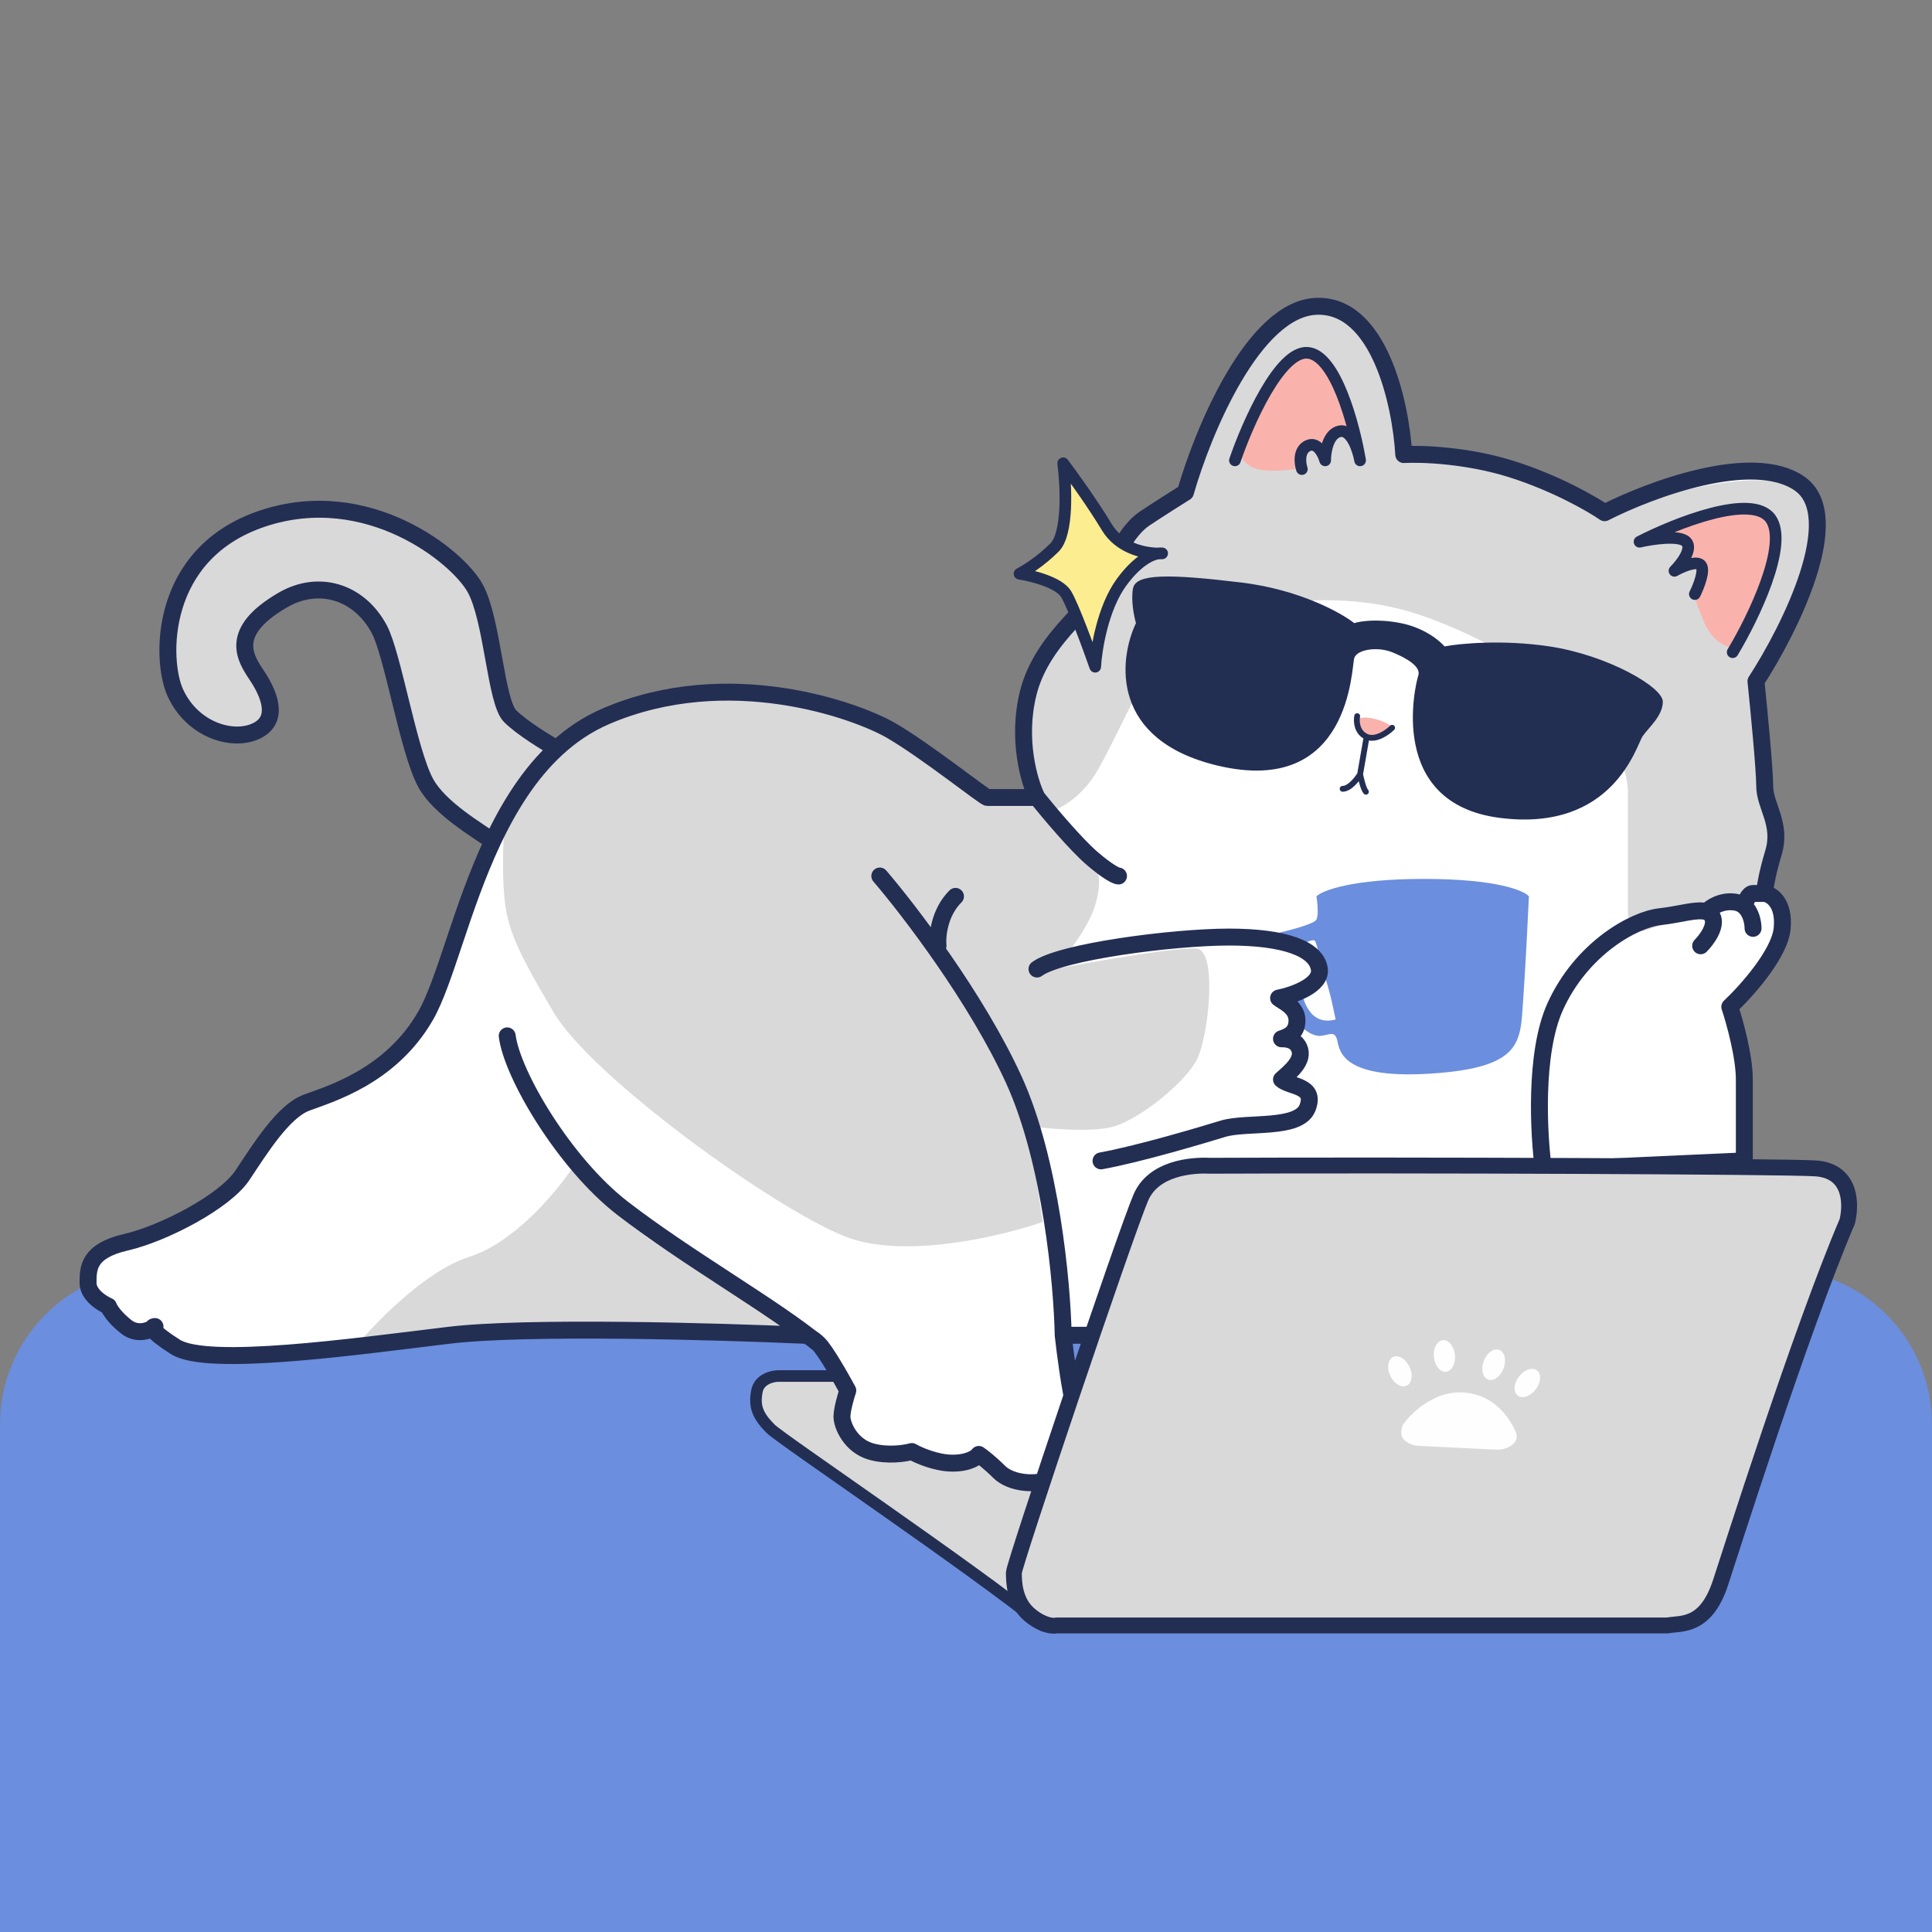 <svg fill="none" height="373" viewBox="0 0 373 373" width="373" xmlns="http://www.w3.org/2000/svg"><rect x="0" y="0" width="373" height="373" fill="#808080" stroke="none"/><path d="m0 275c0-16.569 13.431-30 30-30h313c16.569 0 30 13.431 30 30v98h-373z" fill="#6b8ede"/><path d="m150.327 265.657h10.488 44.33 80.268l40.973 42.031-125.024 6.134c-14.077-11.357-50.559-35.961-52.573-37.971-2.517-2.514-3.216-4.329-2.657-7.261.447-2.346 2.983-2.933 4.195-2.933z" fill="#d9d9d9" stroke="#232e53" stroke-linejoin="round" stroke-width="2.237"/><path d="m155.247 258.913c-16.672-.748-53.725-1.796-68.562 0-18.545 2.245-46.644 6.173-52.826 2.245-3.378-2.147-4.326-3.194-4.349-3.642-1.124.678-3.236 1.286-5.204-.286-2.248-1.796-3.184-3.367-3.372-3.928-1.311-.562-3.934-2.245-3.934-4.49 0-2.806 0-6.173 7.306-7.856 7.306-1.684 19.107-7.856 22.479-12.907 3.372-5.05 7.868-12.345 12.364-14.029 4.496-1.683 16.297-5.05 23.041-16.835 6.744-11.784 11.239-47.699 34.842-57.799 23.604-10.101 48.331-1.123 55.074 2.805 6.744 3.928 17.984 12.907 18.546 12.907h9.553c-1.498-2.993-3.933-11.223-1.686-20.202 2.81-11.223 14.05-17.957 15.174-21.885s3.934-9.54 7.306-11.785c2.697-1.795 6.369-4.115 7.867-5.05 3.372-11.784 13.151-35.465 25.289-35.914 12.139-.449 16.298 18.892 16.86 28.619 3.372-.187 12.251.112 20.793 2.806s15.548 6.734 17.983 8.417c8.805-4.489 28.661-11.896 37.653-5.612 8.992 6.285-1.873 28.058-8.43 38.16.562 5.424 1.686 17.059 1.686 20.201 0 3.929 3.372 7.296 1.686 12.907-1.348 4.489-1.686 7.108-1.686 7.856 1.312.187 3.822 1.796 3.372 6.734-.449 4.939-6.931 12.159-10.115 15.152.936 2.806 2.809 9.54 2.809 14.029v15.712l-111.272 5.051-13.487 28.619h-6.744c.375 3.367 1.349 10.887 2.248 14.029 1.124 3.928-.562 11.785-3.934 13.468-3.372 1.684-8.429 1.122-10.677-1.122-1.799-1.796-3.372-2.993-3.934-3.367-.375.561-1.911 1.683-5.058 1.683s-6.556-1.496-7.868-2.244c-1.311.374-4.72.898-7.867 0-3.934-1.123-5.62-5.051-5.62-6.734 0-1.347.749-3.928 1.124-5.051-1.312-2.431-4.271-7.631-5.62-8.978s-2.435-1.684-2.81-1.684z" fill="#fff"/><path d="m254.716 199.99c-1.348 0-2.81-1.122-3.372-1.683 0-.561-.059-1.57-.508-2.468-.45-.898-1.4-2.209-1.775-2.583.56-.239 1.435-.622 2.283-1.052 1.14-.577 2.295-1.239 2.81-1.753 1.124-1.123 2.248-1.684 1.124-5.051-.899-2.694-6.743-4.489-9.553-5.05 2.622-.562 7.98-1.908 8.429-2.806.45-.898.188-3.367 0-4.49 1.124-1.122 6.856-3.366 20.794-3.366 13.937 0 19.294 2.244 20.231 3.366-.187 4.116-.675 13.917-1.124 20.202-.562 7.857 0 12.907-17.983 14.029-17.984 1.123-17.422-5.05-17.984-6.734-.562-1.683-1.686-.561-3.372-.561z" fill="#6b8ede"/><path d="m253.808 181.596c.329.219.699 2.234.979 3.072-.14-.093-.839-.95-1.399-1.396-.559-.447-1.445-.931-1.818-1.118.606-.186 1.818-.837 2.238-.558z" fill="#fefefe"/><path d="m257.864 196.817s-2.377.838-4.195-.698c-1.433-1.211-2.078-3.244-2.231-4.15.324-.153 1.028-.486 1.252-.598.28-.14 1.678-1.117 1.958-1.397.224-.223.932-1.303 1.119-1.536.279.838.839 2.793 1.118 3.91.29 1.158.979 4.469.979 4.469z" fill="#fefefe"/><path d="m90.619 242.638c-8.542 2.694-18.545 13.094-22.479 17.957 4.683-.561 16.522-1.908 26.413-2.806 9.891-.897 44.958.375 61.256 1.123-2.436-2.993-9.891-9.989-20.232-14.029-10.34-4.041-21.168-14.403-25.289-19.08-2.997 4.489-11.127 14.141-19.669 16.835z" fill="#d9d9d9"/><path d="m163.114 238.71c11.24 4.489 30.16 0 38.215-2.806l-2.81-18.518c3.934.561 12.813 1.347 16.859 0 5.058-1.684 13.488-8.418 15.736-12.907s3.934-20.763 0-21.324c-3.147-.449-19.669 2.432-27.537 3.928 2.06-2.245 6.519-7.856 7.868-12.345 1.348-4.49.562-6.734 0-7.296l-11.24-11.784h-8.992c-1.873-1.496-7.193-5.724-13.487-10.662-7.868-6.173-20.231-11.785-46.083-10.662-20.68.898-31.658 17.583-34.28 25.252-.187 2.432-.45 8.53 0 13.468.562 6.173 2.248 10.101 9.553 22.446 7.306 12.346 42.149 37.598 56.198 43.21z" fill="#d9d9d9"/><path d="m211.445 149.485c-3.147 4.938-7.306 6.921-8.992 7.295-1.873-3.741-5.395-13.019-4.496-20.202s9.366-16.46 13.488-20.201c.374-.936 1.91-4.153 5.057-9.54 3.148-5.387 9.179-8.979 11.802-10.101 4.121-12.159 15.173-36.588 26.413-37.037 11.24-.449 15.548 19.267 16.297 29.18 4.309.374 14.387 1.347 20.232 2.245 5.844.898 14.424 5.986 17.983 8.418 10.678-4.115 33.606-10.662 39.901-3.928 6.294 6.734-4.122 27.497-10.116 37.037l2.248 20.202c0 1.684.337 5.724 1.686 8.417 1.349 2.694-.562 8.605-1.686 11.224-1.311.748-4.384 2.245-6.182 2.245-2.248 0-4.496 1.683-6.182 1.683-1.348 0-8.429 2.245-11.801 3.367-.937-.374-2.81-1.571-2.81-3.367v-23.569c0-12.907-21.917-28.058-40.463-34.231-18.545-6.173-37.09 0-42.71 0s-15.736 24.691-19.669 30.864z" fill="#d9d9d9"/><path d="m100.735 151.169c-.9.897-3.747 6.734-5.058 9.539l-.562 1.123c-.562-.187-2.023-.786-3.372-1.684-1.686-1.122-8.43-7.295-10.116-8.978-1.686-1.684-3.934-15.152-4.496-19.08-.562-3.928-5.058-12.346-6.744-14.59-1.686-2.245-8.992-6.734-17.421-1.122-8.43 5.611-5.058 11.784-2.248 15.151s2.248 7.295-1.124 9.54c-3.372 2.244-7.867.561-12.363-2.245-4.496-2.806-6.182-11.784-4.496-19.641 1.686-7.856 4.496-13.468 20.793-19.64 16.297-6.173 34.843 8.978 38.215 12.906 3.372 3.929 4.496 21.325 6.182 24.692 1.349 2.693 6.556 5.985 8.991 7.295-1.686 1.87-5.282 5.836-6.181 6.734z" fill="#d9d9d9"/><path d="m200.205 153.975c-2.997 0-9.104 0-9.553 0-.562 0-11.802-8.979-18.546-12.907-6.743-3.928-31.47-12.906-55.074-2.806-3.604 1.543-6.764 3.688-9.553 6.257m92.726 9.456c2.248 2.806 7.531 9.091 10.678 11.784 3.147 2.694 4.683 3.367 5.058 3.367m-15.736-15.151c-1.498-2.993-3.933-11.223-1.686-20.202 2.81-11.223 14.05-17.957 15.174-21.885s3.934-9.54 7.306-11.785c2.697-1.795 6.369-4.115 7.867-5.05 3.372-11.784 13.151-35.465 25.289-35.914 12.139-.449 16.298 18.892 16.86 28.619 3.372-.187 12.251.112 20.793 2.806 8.542 2.694 15.548 6.734 17.983 8.418 8.805-4.489 28.661-11.897 37.653-5.612 8.992 6.285-1.873 28.058-8.43 38.16.562 5.424 1.686 17.059 1.686 20.201 0 3.929 3.372 7.296 1.686 12.907-1.348 4.489-1.686 7.108-1.686 7.856m0 0c1.312.187 3.822 1.796 3.372 6.734-.449 4.939-6.931 12.159-10.115 15.152.936 2.806 2.809 9.54 2.809 14.029v15.712l-38.776 1.76m42.71-53.387c-.374 0-1.348 0-2.248 0-.899 0-1.498 1.647-1.686 2.47m-131.503 82.827h6.744l13.487-28.619 72.496-3.291m-92.727 31.91c.375 3.367 1.349 10.887 2.248 14.029 1.124 3.928-.562 11.785-3.934 13.468-3.372 1.684-8.429 1.122-10.677-1.122-1.799-1.796-3.372-2.993-3.934-3.367-.375.561-1.911 1.683-5.058 1.683s-6.556-1.496-7.868-2.244c-1.311.374-4.72.898-7.867 0-3.934-1.123-5.62-5.051-5.62-6.734 0-1.347.749-3.928 1.124-5.051-1.312-2.431-4.271-7.631-5.62-8.978m47.206-1.684c-.187-9.914-2.36-33.67-9.553-49.382-7.194-15.713-20.232-32.735-25.851-39.282m-11.802 90.348c-1.349-1.347-2.435-1.684-2.81-1.684-16.672-.748-53.725-1.796-68.562 0-18.545 2.245-46.644 6.173-52.826 2.245-4.945-3.143-4.683-3.928-3.934-3.928-.937.748-3.372 1.795-5.62 0-2.248-1.796-3.184-3.367-3.372-3.928-1.311-.562-3.934-2.245-3.934-4.49 0-2.806 0-6.173 7.306-7.856 7.306-1.684 19.107-7.856 22.479-12.907 3.372-5.05 7.868-12.345 12.364-14.029 4.496-1.683 16.297-5.05 23.041-16.835 3.771-6.589 6.839-20.723 12.937-33.67m62.93 97.082c-8.617-7.108-25.564-16.681-37.917-26.246-11.122-8.612-21.278-25.755-22.215-33.238m-2.798-37.598c-2.814-2.057-10.24-6.285-12.937-11.223-3.372-6.173-6.327-24.801-8.992-29.741-3.934-7.296-11.751-9.54-18.545-5.612-10.678 6.173-7.306 11.223-5.058 14.59s4.496 8.418 0 10.662c-4.496 2.245-12.364 0-15.735-7.295-2.865-6.198-3.372-26.936 16.859-33.67 20.231-6.734 37.641 7.296 41.025 13.468 3.384 6.173 3.934 21.886 6.744 24.691 2.248 2.245 6.931 5.107 8.992 6.257m-12.352 17.873c3.142-6.671 7.089-13.027 12.352-17.873m73.619 38.075c-.187-1.87.225-6.397 3.372-9.539m28.099 51.065c7.306-1.309 19.778-5.044 23.529-6.195 4.622-1.418 14.686.277 16.347-4.081s-3.347-3.94-5.033-5.436c1.686-1.497 4.522-3.745 3.372-6.173-.816-1.722-2.81-1.683-3.372-1.683 1.124-.375 2.99-.99 2.99-3.541 0-2.55-2.616-3.568-3.552-4.316 2.81-.561 8.317-2.469 7.867-5.611-.562-3.929-6.743-6.173-17.421-6.173s-32.595 2.806-37.091 6.173m97.785 38.796c-.937-6.759-1.798-22.523 2.248-31.501 5.058-11.224 15.173-16.835 20.231-17.396 3.951-.439 7.216-1.562 8.992-.963m-1.124 6.574c1.124-1.122 3.147-3.816 2.248-5.611-.246-.492-.627-.795-1.124-.963m0 0c.749-.801 2.922-2.292 5.62-1.843.685.114 1.239.399 1.685.786m1.686 4.264c0-1.116-.375-3.128-1.686-4.264" stroke="#232e53" stroke-linecap="round" stroke-linejoin="round" stroke-width="3.269"/><path d="m321.919 313.821h-118.002c-.681.17-2.656 0-5.108-2.041-3.065-2.55-3.065-6.631-3.065-8.161s21.455-65.291 24.52-72.433c2.452-5.712 9.876-6.29 13.282-6.12 38.482-.17 110.85.102 116.98.51s7.151 5.612 6.13 10.202c-9.025 21.084-22.885 64.984-24.52 69.881-2.895 8.672-7.663 7.652-10.217 8.162z" fill="#d9d9d9" stroke="#232e53" stroke-linejoin="round" stroke-width="3.065"/><g fill="#fefefe"><path d="m288.896 279.878-15.306-.756c-.51-.025-1.812-.386-2.5-1.145-.97-1.069-.41-2.063-.384-2.572.025-.51 4.945-6.906 11.578-6.578 6.632.327 9.441 5.573 10.36 7.661.92 2.089-1.707 3.491-3.748 3.39z"/><path d="m290.286 264.193c-.595 1.583-1.934 2.544-2.991 2.148-1.056-.396-1.43-2-.835-3.583.596-1.582 1.934-2.543 2.991-2.147 1.056.396 1.43 2 .835 3.582z"/><path d="m280.897 261.571c.181 1.68-.582 3.14-1.704 3.261-1.122.12-2.178-1.145-2.359-2.826-.181-1.68.583-3.14 1.705-3.26 1.122-.121 2.178 1.144 2.358 2.825z"/><path d="m272.114 263.874c.727 1.526.489 3.156-.53 3.64-1.019.483-2.435-.362-3.161-1.889s-.489-3.157.53-3.64c1.019-.484 2.435.362 3.161 1.889z"/><path d="m296.501 268.233c-1.021 1.348-2.579 1.89-3.479 1.21-.9-.679-.802-2.323.22-3.671 1.021-1.348 2.578-1.89 3.478-1.21.9.679.802 2.323-.219 3.671z"/></g><path d="m205.826 114.694c-1.349-2.245-6.557-3.554-8.992-3.928 1.124-.562 4.046-2.357 6.744-5.051 2.697-2.693 2.248-11.971 1.686-16.274 1.686 2.245 5.732 7.856 8.429 12.346 2.423 4.032 7.143 5.046 9.844 5.075.342-.058.623-.06.834-.025-.248.019-.528.029-.834.025-1.485.254-4.111 1.574-7.034 5.587-3.596 4.938-4.87 12.907-5.058 16.274-1.311-3.741-4.271-11.785-5.619-14.029z" fill="#fced90" stroke="#232e53" stroke-linejoin="round" stroke-width="2.248"/><path d="m251.464 90.323c-2.599.52-8.318 1.144-10.398-.52-2.079-1.664-1.906-2.773-1.559-3.119 2.252-6.239 7.798-18.715 11.957-18.715 5.199 0 7.798 7.798 8.318 10.398.366 1.828 1.83 6.201 2.767 8.879.146.362.264.704.353.998-.105-.293-.224-.63-.353-.998-.712-1.768-2.08-4.026-3.806-3.681-2.08.416-2.6 3.639-2.6 5.199-.866-1.386-2.807-3.951-3.639-3.119s-1.04 3.466-1.04 4.679z" fill="#f9b3ac"/><path d="m341.403 100.201c-3.743-4.991-17.502.347-23.914 3.639h1.559c1.907 0 5.927.208 6.759 1.04 1.039 1.04-1.56 4.679 0 3.639 1.559-1.04 3.119.52 2.079 3.639-1.04 3.12-1.04 2.6 1.04 7.798 1.664 4.159 4.852 5.199 6.239 5.199 3.639-6.238 9.981-19.963 6.238-24.954z" fill="#f9b3ac"/><path d="m238.42 88.88c2.435-7.108 8.654-21.212 14.049-20.763s8.992 14.029 10.116 20.763c-.375-2.058-1.686-6.061-3.934-5.612-2.248.449-2.81 3.928-2.81 5.612-.374-1.309-1.573-3.704-3.372-2.806-1.798.898-1.498 3.367-1.124 4.489m83.173 35.354c3.934-6.547 10.903-20.876 7.306-25.814-3.596-4.938-18.358.935-25.289 4.489 2.435-.561 7.643-1.346 8.992 0 1.349 1.347-.937 4.303-2.248 5.612 1.311-.748 4.159-2.02 5.058-1.122s-.375 4.115-1.124 5.611" stroke="#232e53" stroke-linecap="round" stroke-linejoin="round" stroke-width="2.248"/><path d="m235.048 147.803c-20.681-4.938-19.107-20.389-15.735-27.497-.375-1.309-1.012-4.489-.563-6.734.562-2.806 6.744-2.806 20.793-1.122 11.24 1.346 19.295 5.798 21.918 7.856 1.124-.374 4.495-.898 8.991 0s7.493 3.367 8.43 4.489c2.997-.561 11.24-1.346 20.231 0 11.24 1.684 21.917 7.857 21.917 10.662 0 2.806-2.809 5.051-3.933 6.734-1.124 1.684-5.62 18.519-27.537 15.713-21.918-2.806-16.298-25.814-15.736-27.497.562-1.684-2.248-3.367-5.058-4.489-2.81-1.123-6.743-.561-7.305 1.122s-.562 26.936-26.413 20.763z" fill="#232e53"/><path d="m262.024 138.823c-1.249.678.938 2.806 1.688 3.367.187.187.732.317 1.685 0 1.686-.561 3.729-.974 3.372-1.684-.563-1.122-5.058-2.6-6.745-1.683z" fill="#f9b3ac"/><path d="m262.024 138.262c-.187.935-.112 3.03 1.686 3.928 1.799.898 4.122-.748 5.058-1.684m-4.921 1.747-1.26 7.232m0 0c-.562.935-2.023 2.806-3.372 2.806m3.372-2.806c.187.935.674 2.918 1.123 3.367" stroke="#232e53" stroke-linecap="round" stroke-linejoin="round" stroke-width="1.124"/></svg>